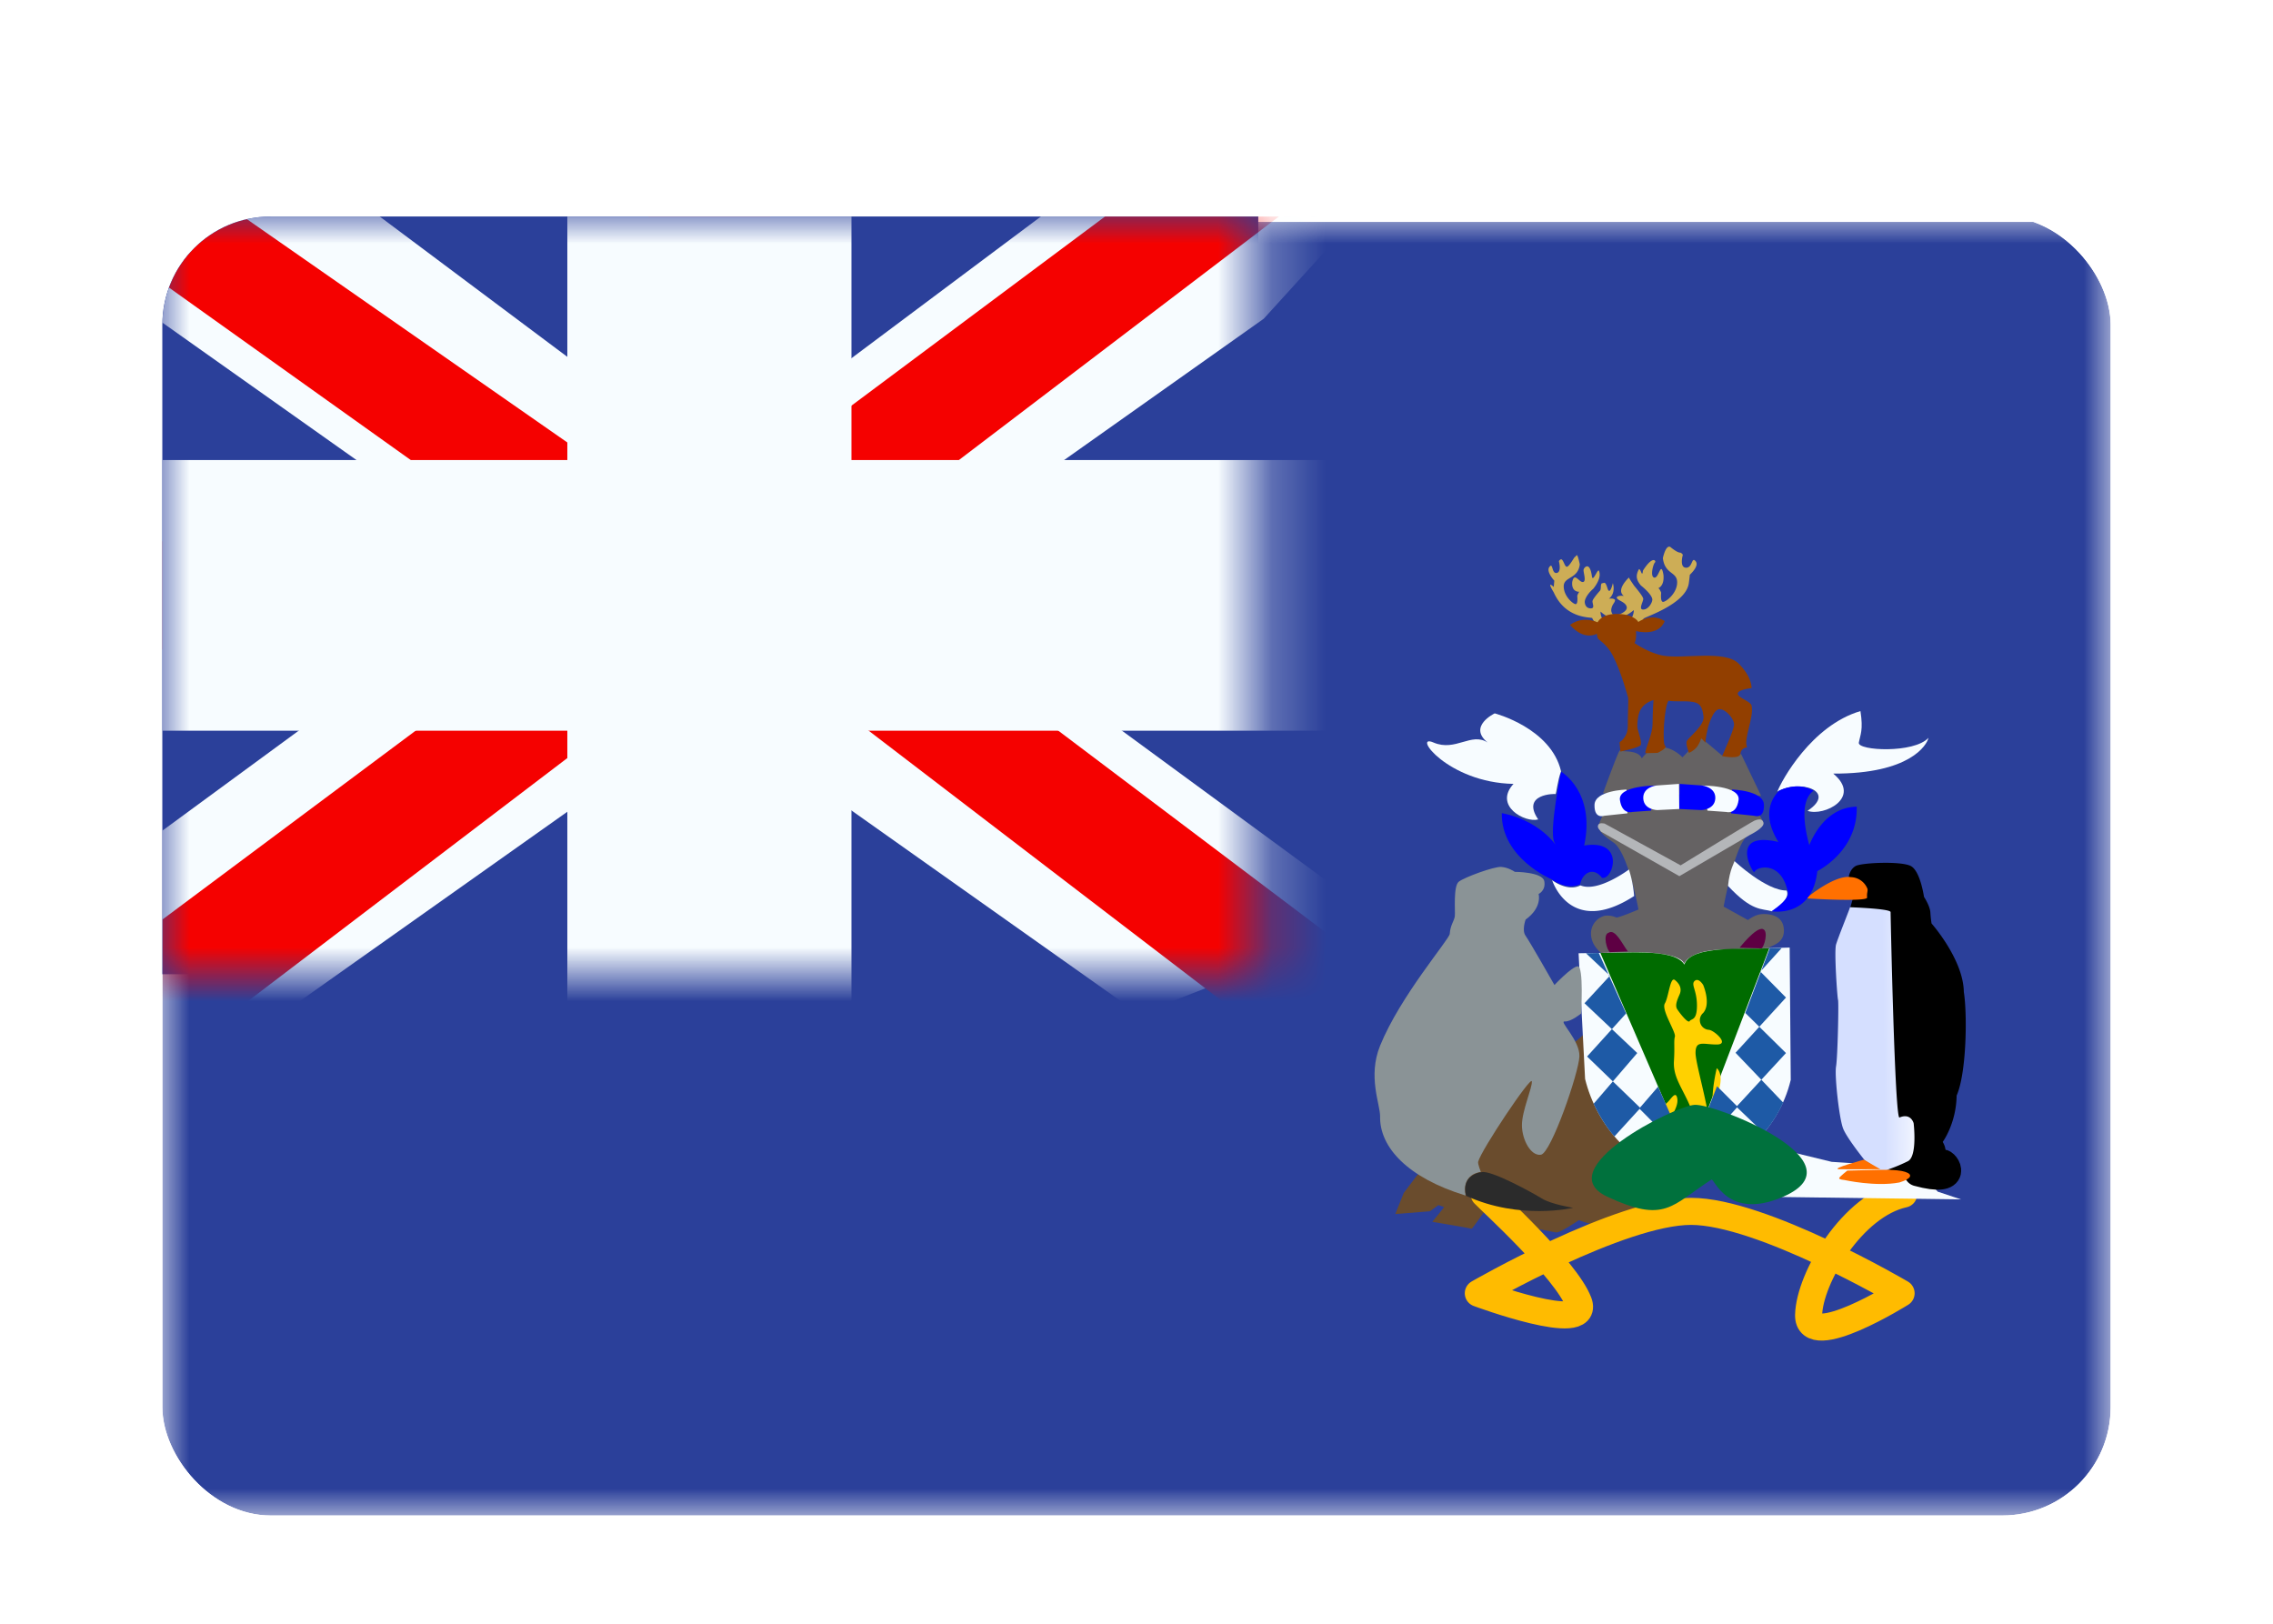 <svg xmlns="http://www.w3.org/2000/svg" width="42" height="30" fill="none"><g filter="url(#a)"><g clip-path="url(#b)"><mask id="c" width="36" height="24" x="3" y="2" maskUnits="userSpaceOnUse" style="mask-type:alpha"><path fill="#fff" d="M3 2h36v24H3z"/></mask><g mask="url(#c)"><path fill="#2B409A" fill-rule="evenodd" d="M3 2.1h36v24H3v-24Z" clip-rule="evenodd"/></g><path fill="#2B409A" d="M3 2h20.25v14H3z"/><mask id="d" width="21" height="14" x="3" y="2" maskUnits="userSpaceOnUse" style="mask-type:alpha"><path fill="#fff" d="M3 2h20.25v14H3z"/></mask><g mask="url(#d)"><path fill="#F7FCFF" d="m.745 15 4.456 1.737 18.15-12.848 2.35-2.582-4.765-.58-7.402 5.536-5.96 3.73L.746 15Z"/><path fill="#F50100" d="m1.355 16.217 2.27 1.008L24.857 1.067H21.67L1.355 16.217Z"/><path fill="#F7FCFF" d="m25.505 15-4.456 1.737L2.899 3.889.549 1.307l4.765-.58 7.402 5.536 5.96 3.73L25.504 15Z"/><path fill="#F50100" d="m25.353 15.873-2.27 1.008-9.041-6.918-2.68-.773L.322 1.316H3.51l11.033 7.688 2.93.926 7.88 5.943Z"/><mask id="e" width="24" height="18" x="1" y="0" fill="#000" maskUnits="userSpaceOnUse"><path fill="#fff" d="M1 0h24v18H1z"/><path fill-rule="evenodd" d="M14.233 2h-2.25v6H3v2h8.983v6h2.25v-6h9.017V8h-9.017V2Z" clip-rule="evenodd"/></mask><path fill="#F50100" fill-rule="evenodd" d="M14.233 2h-2.25v6H3v2h8.983v6h2.25v-6h9.017V8h-9.017V2Z" clip-rule="evenodd"/><path fill="#F7FCFF" d="M11.983 2V.5h-1.5V2h1.5Zm2.25 0h1.5V.5h-1.5V2Zm-2.25 6v1.5h1.5V8h-1.5ZM3 8V6.5H1.5V8H3Zm0 2H1.5v1.5H3V10Zm8.983 0h1.5V8.5h-1.5V10Zm0 6h-1.5v1.5h1.5V16Zm2.25 0v1.5h1.5V16h-1.5Zm0-6V8.5h-1.5V10h1.5Zm9.017 0v1.5h1.5V10h-1.5Zm0-2h1.5V6.5h-1.5V8Zm-9.017 0h-1.5v1.5h1.5V8Zm-2.25-4.5h2.25v-3h-2.25v3Zm1.5 4.5V2h-3v6h3ZM3 9.5h8.983v-3H3v3Zm1.5.5V8h-3v2h3Zm7.483-1.5H3v3h8.983v-3Zm1.5 7.5v-6h-3v6h3Zm.75-1.5h-2.25v3h2.25v-3Zm-1.5-4.5v6h3v-6h-3ZM23.25 8.5h-9.017v3h9.017v-3Zm-1.5-.5v2h3V8h-3Zm-7.517 1.5h9.017v-3h-9.017v3Zm-1.5-7.5v6h3V2h-3Z" mask="url(#e)"/></g><path fill="#6A4C2D" d="M30.358 20.552c-.069 0-.32-.12-.32-.12s-.181.255-.277.27c-.095.015-.588-.158-.588-.158s-.346.24-.424.226l-.873-.166-.433-.24s-.242.345-.25.338c-.01-.008-.727-.128-.727-.128s.216-.263.216-.27c0-.008-.104-.038-.104-.038l-.156.113-.64.052.156-.39.25-.33 3.072-2.593 1.513 2.427-.224.729s-.122.278-.19.278Z"/><path stroke="#FB0" stroke-linecap="round" stroke-linejoin="round" stroke-width=".5" d="M27.424 20.061c.107.115 1.516 1.395 1.745 2.001.228.606-1.853-.168-1.853-.168s2.62-1.513 3.93-1.513 3.882 1.513 3.882 1.513-1.727 1.08-1.709.4c.018-.682.81-2.025 1.757-2.233"/><path fill="#F7FCFF" d="m36.235 20.16-.43-.143-.382-.448-1.578-.103-1.439-.35-.607.36.327.38.798.26 3.31.044Z"/><path fill="#656263" d="M29.932 11.866c.014.033.336-.025.405.146.346-.454.752-.02.752-.02l.343-.36.386.325.354-.025.37.772-2.922-.048s.297-.822.312-.79Zm3.028 3.288c-.023-.245-.267-.273-.403-.265-.136.008-.258.11-.258.11l-.45-.249s.225-1.235.464-1.313c.227-.142.267-.204.267-.236 0-.033-.084-.165-.084-.165l-1.47-.151-1.39.143s-.107.193-.093.25c.014.057.019.118.268.286.275.184.464 1.24.464 1.24s-.39.166-.413.146a.41.41 0 0 0-.202-.032.337.337 0 0 0-.262.33c0 .232.201.367.201.367s1.329.865 1.526 1.183c.193-.383 1.455-1.248 1.606-1.314.06-.032.253-.085.23-.33Z"/><path fill="#000" d="M34.287 14.001c.11-.063.845-.095 1.022 0 .176.096.242.569.242.569s.11.166.118.287c.007.122.022.205.022.205s.588.664.596 1.264c.066.41.051 1.501-.133 1.916-.007.518-.257.856-.257.856s.059.09.052.185a.455.455 0 0 1-.067.185l-.551.211-.61-.09-.692-1.794.162-3.034.044-.153-.073-.409s.015-.134.125-.198Z"/><path fill="#F7FCFF" d="M30.295 15.594s.744 0 .824.21c.141-.28.784-.262.784-.262l1.166-.035.02 2.445c-.227.949-1.018 1.619-1.89 1.904-1.038-.291-1.695-1.054-1.91-1.921l-.12-2.323 1.126-.018Z"/><path fill="#006B00" d="m29.57 15.603 1.64 3.796 1.482-3.879c-.46.026-1.446-.063-1.569.301-.19-.325-1.227-.194-1.553-.218Z"/><path fill="#FFD100" fill-rule="evenodd" d="M31.471 16.198s.15.346 0 .517a.178.178 0 0 0 .103.312c.09 0 .398.271.148.271s-.392-.084-.392.155.346 1.315.244 1.573c-.103.258-.077.456.07.39.146-.066.238-.234.158-.559-.08-.324-.159-.248-.159-.528 0-.281.079-.593.079-.593s.131.087.038.408c-.094.32.116.762.116.882s.006.451-.074.484c-.08.033-.154.232-.228.08-.075-.152-.122-.403-.218-.23-.095.172-.077.57-.177.588-.1.02-.248.208-.248.132 0-.075-.14-.212-.097-.339.042-.127.08-.142.114-.02.035.122.18.12.18.02 0-.1-.05-.051 0-.28.052-.23.108-.532 0-.514-.107.018-.272.167-.294-.108-.022-.275-.11-.403-.04-.457.072-.053.166-.245.197-.094.03.15-.103.294-.082.348.022.054.034.177.127.074s.147-.272.216-.115c.07.157.071.033-.072-.266-.144-.3-.266-.467-.249-.73.017-.262-.006-.361.017-.445.024-.085-.257-.497-.185-.615.07-.119.098-.502.185-.433.088.07.133.162.088.265-.045.103-.09.205-.045.275.045.07.2.27.23.22.031-.051.135-.002.135-.288s-.116-.386-.043-.454c.074-.068.158.074.158.074Z" clip-rule="evenodd"/><path fill="#1E5AA6" d="m32.701 15.52.221-.004-.394.435.473.48-.932 1.02.88.92a2.324 2.324 0 0 1-.358.562l-.506-.485.916-.992-.752-.741.452-1.194Zm-3.396.092.442.416-.469.508.975.92-.806.937c.096.206.235.435.384.604l.48-.526-.985-.951.721-.796-.505-1.117-.238.005Z"/><path fill="#1E5AA6" d="m30.637 18.078-.347.402 1.242 1.25a3.2 3.2 0 0 0 .58-.339l-.648-.65.263-.672.38.38-1.185 1.312a2.696 2.696 0 0 1-.617-.33l.627-.69-.295-.663Z"/><path fill="url(#f)" d="M34.934 14.851c0 .064.078 3.832.164 3.796.213-.09.262.106.262.106s.074.62-.11.703a2.924 2.924 0 0 1-.476.187l-.318-.206s-.324-.402-.397-.581c-.074-.179-.162-.977-.133-1.15.03-.172.052-1.182.037-1.232-.015-.052-.073-.895-.037-1.022.037-.128.265-.69.258-.69 0 0 .75.025.75.09Z"/><path fill="#FF7000" d="M34.199 14.206a.34.34 0 0 1 .308.217c.008.045-.015.077-.007.16.007.083-1.118.019-1.125.013 0 0 .522-.44.824-.39Z"/><path fill="#fff" stroke="#000" stroke-linejoin="round" stroke-width=".5" d="M35.434 19.667s.352-.07.448-.18c.06-.038.368.403-.448.18Z"/><path fill="#000" d="M34.848 14.46c0 .028-.025.05-.056.05-.032 0-.057-.022-.057-.05 0-.027.026-.05.057-.05.03 0 .056.023.056.05Z"/><path fill="#F7FCFF" d="M32.049 13.909s.586.55.965.544c.068.162-.173.312-.27.384-.192-.054-.367.01-.814-.469.028-.305.126-.447.119-.46Zm2.328-2.771c.055.353-.003.435-.03.584-.025.148 1.018.203 1.287-.09-.028.131-.34.667-1.76.661.537.443-.172.796-.475.688.558-.37-.159-.592-.558-.353.075-.203.634-1.226 1.536-1.49Z"/><path fill="#00F" fill-rule="evenodd" d="M33.432 13.617c-.107-.39-.158-.836.077-1.007-.31-.185-.648.006-.648.006a.178.178 0 0 1-.017.024c-.072.088-.313.384.017.916-.881-.203-.512.509-.447.562.034-.114.502-.221.62.36.039.117-.198.287-.275.341-.017.012-.026.018-.022.017 0 0 .746.135.843-.741.128-.068.747-.435.728-1.191-.569.01-.82.567-.876.713Z" clip-rule="evenodd"/><path fill="#F7FCFF" d="M30.099 14.065s-.572.43-.896.293c-.24.125-.523-.096-.523-.096s.33 1.059 1.515.293a2.153 2.153 0 0 0-.096-.49Z"/><path fill="#00F" d="M29.196 14.34c.048-.222.248-.33.407-.12.213.036.427-.724-.331-.598.213-.994-.427-1.365-.427-1.365s-.227 1.101-.124 1.305c.103.203-.151-.377-.971-.539-.014.832.916 1.221.916 1.221s.262.21.53.096Z"/><path fill="#F7FCFF" d="M28.421 13.14c-.24.065-.827-.25-.455-.657-1.22-.023-1.883-.94-1.477-.764.407.174.697-.198 1 0-.372-.3.13-.539.13-.539s1.04.27 1.226 1.071c-.062.156-.09.431-.103.42 0-.007-.644-.01-.32.468Z"/><path fill="#CDAD56" d="M30.368 9.431c.006-.027.785-.265.838-.658.052-.394-.01-.128-.01-.128s.215-.179.136-.275c-.079-.096-.053.124-.179.119-.126-.005-.058-.238-.058-.238s-.01-.027-.047-.041c-.053.005-.174-.096-.174-.096s-.079-.092-.148.197c.037.306.264.247.264.448s-.2.357-.258.361c-.058.005-.037-.169-.037-.169s-.032-.082-.053-.082c-.02 0 .116-.019.095-.247-.047-.275-.084.064-.168.05-.085-.014-.021-.252.01-.279.031-.027-.037-.142-.221.15-.016.143-.037-.036-.074-.027-.063.115-.052.197.037.302.132.106.216.21.21.266-.004.055-.073.178-.168.178-.095 0 .005-.15 0-.201-.005-.05-.163-.233-.163-.233s-.11-.156-.1-.16c.01-.005-.253.224-.095.342-.121-.013-.131.028-.131.028 0 .055.163.078.184.174.02.096-.169.15-.169.15s.08.097.3-.09a.282.282 0 0 1-.084.2c.074.03.132.026.142.101 0 0 .116-.114.121-.142Zm-.844.142s-.098-.127-.102-.152c-.005-.025-.485.032-.712-.476-.147-.242 0-.1 0-.1l.01-.117s-.158-.167-.09-.254c.067-.087.039.112.125.113.108-.004.05-.217.05-.217s.008-.025.04-.037c.044.004.063.13.103.138.04.008.123-.148.15-.18.036-.004.035-.129.093.134-.031.278-.297.224-.297.407 0 .184.17.325.219.33.05.003.031-.155.031-.155s.027-.075.045-.075-.156.03-.138-.179c.04-.195.129.013.2 0 .072-.012-.008-.206.013-.235.005-.03.11-.157.15.123.014.13.095-.11.127-.102.053.104-.024.243-.1.338-.112.096-.163.201-.158.251.004.05.03.112.112.112.08 0 .027-.087.031-.133.004-.046.139-.194.139-.194.026-.036.004-.105.032-.136.044 0 .062-.053.106.093.045.146.099-.096.099-.096s.062.18-.072.287c.103-.012.112.025.112.025 0 .05-.049.071-.067.159-.018.087.054.137.054.137s-.067.087-.255-.083a.263.263 0 0 0 .071.183c-.063.026-.111.023-.12.091Z"/><path fill="#923F00" d="M30.76 9.475c-.115.298-.53.185-.53.185s.014.15-.028.221c.034.023.28.19.537.234.371.062 1.13-.108 1.385.143.255.252.241.455.241.455s-.331.034-.239.138c.06.067.225.117.24.187.046.222-.156.62-.083.77-.115.01-.124.114-.124.114-.007.118-.338.048-.338.048s.207-.46.22-.569c.014-.107-.144-.299-.268-.299-.124 0-.214.341-.214.341s-.062.258-.04.282c.02.023-.084-.084-.084-.084s-.032.104-.086.167c-.06.071-.141.102-.141.102s-.062-.156-.041-.215c.02-.06.337-.293.31-.461-.012-.074-.023-.203-.128-.246-.132-.054-.374-.015-.52-.041-.08.121-.117.79-.062.832.055.041-.138.131-.138.131l-.227.006c-.004-.09.134-.338.134-.548 0-.209.017-.433.017-.433s-.152.034-.234.167c-.068.112-.068.323-.062.353.014.066.083.252.062.306-.02.053-.378.125-.378.125l-.015-.173s.152-.084.152-.293c0-.21.014-.51.007-.527-.004-.011-.124-.47-.282-.778-.105-.206-.268-.3-.276-.317-.02-.042-.02-.09-.02-.09s-.228.144-.497-.162c.246-.182.51-.048.51-.048s.07-.167.386-.155c.317.012.379.167.365.15 0 0 .234-.18.49-.018Z"/><path fill="#00F" d="M32.004 12.588c.006 0 .585.015.59.284.007.269-.177.2-.183.2l-.424-.045.017-.44Z"/><path fill="#F7FCFF" d="M31.442 12.513s.723-.005.683.27c-.04.274-.224.219-.224.219l-.35-.025-.11-.464Z"/><path fill="#00F" d="m31.035 12.483.418.03s.253.03.242.24c-.012.209-.259.214-.259.214l-.407-.02.006-.464Z"/><path fill="#F7FCFF" d="M30.054 12.588c-.006 0-.586.015-.591.284-.006.269.178.2.183.2l.425-.045-.017-.44Z"/><path fill="#00F" d="M30.616 12.513s-.723-.005-.683.27c.04.274.224.219.224.219l.35-.025.109-.464Z"/><path fill="#F7FCFF" d="m31.024 12.483-.42.03s-.252.03-.24.24c.011.209.258.214.258.214l.407-.02-.005-.464Z"/><path fill="#5E0043" d="M32.573 15.165c.11.032.027.33-.026.358l-.402-.014s.301-.385.428-.344Zm-2.493.413c-.094-.115-.232-.431-.358-.344-.112.032-.027.33.026.358l.333-.014Z"/><path fill="#B4B6B9" d="m29.581 13.364 1.45.824 1.305-.763s.272-.13.249-.224c-.023-.094-.117-.057-.165-.04-.046.016-1.366.827-1.366.827l-1.403-.771s-.104-.028-.122.029c-.02.057.038.09.052.118Z"/><path fill="#FF7000" d="M34.44 19.427s-.633.17-.456.175c.13.004.76 0 .76 0l-.303-.175Zm.257.187-.563.014s-.141.111-.15.138c-.009.027.093.035.093.035s.58.13 1.02.046c.22-.067.26-.148.104-.197-.155-.05-.5-.034-.504-.036Z"/><path fill="#8A9396" d="M28.19 14.99s-.074.2 0 .3c.073.1.533.909.533.909s.315-.337.43-.346c.115-.008.062.873.062.873s-.188.155-.303.146c-.115-.01.282.345.272.645-.01.3-.523 1.79-.712 1.818-.188.027-.35-.281-.35-.547 0-.267.193-.69.183-.808-.01-.118-.936 1.267-.992 1.484-.01.04.05.189.05.189s-.363.026-.282.436c-1.068-.327-1.591-.89-1.58-1.463.003-.22-.232-.736 0-1.306.372-.918 1.28-1.965 1.287-2.066.01-.164.083-.237.094-.328.01-.09-.032-.554.073-.636.105-.082.649-.282.785-.273.136.01.25.091.25.091s.514 0 .545.173c.032.173-.105.236-.105.236s.074.246-.24.473Z"/><path fill="#2B2B2B" d="M28.495 20.146c.173.106.572.169.572.169s-.98.235-1.977-.221c-.092-.355.213-.434.289-.437.176-.041.943.382 1.116.489Z"/><path fill="#00713D" d="M29.695 20.108c1.074.504 1.189.165 1.928-.314.051-.034.295.77 1.332.314 1.466-.644-1.257-1.718-1.642-1.695-.385.024-2.69 1.19-1.618 1.695Z"/></g></g><defs><linearGradient id="f" x1="34.81" x2="35.645" y1="17.607" y2="17.597" gradientUnits="userSpaceOnUse"><stop stop-color="#D5DFFF"/><stop offset="1" stop-color="#fff"/></linearGradient><clipPath id="b"><rect width="36" height="24" x="3" y="2" fill="#fff" rx="2"/></clipPath><filter id="a" width="42" height="30" x="0" y="0" color-interpolation-filters="sRGB" filterUnits="userSpaceOnUse"><feFlood flood-opacity="0" result="BackgroundImageFix"/><feColorMatrix in="SourceAlpha" result="hardAlpha" values="0 0 0 0 0 0 0 0 0 0 0 0 0 0 0 0 0 0 127 0"/><feOffset dy="1"/><feGaussianBlur stdDeviation="1"/><feColorMatrix values="0 0 0 0 0.063 0 0 0 0 0.094 0 0 0 0 0.157 0 0 0 0.06 0"/><feBlend in2="BackgroundImageFix" result="effect1_dropShadow_91_27887"/><feColorMatrix in="SourceAlpha" result="hardAlpha" values="0 0 0 0 0 0 0 0 0 0 0 0 0 0 0 0 0 0 127 0"/><feOffset dy="1"/><feGaussianBlur stdDeviation="1.5"/><feColorMatrix values="0 0 0 0 0.063 0 0 0 0 0.094 0 0 0 0 0.157 0 0 0 0.1 0"/><feBlend in2="effect1_dropShadow_91_27887" result="effect2_dropShadow_91_27887"/><feBlend in="SourceGraphic" in2="effect2_dropShadow_91_27887" result="shape"/></filter></defs></svg>
